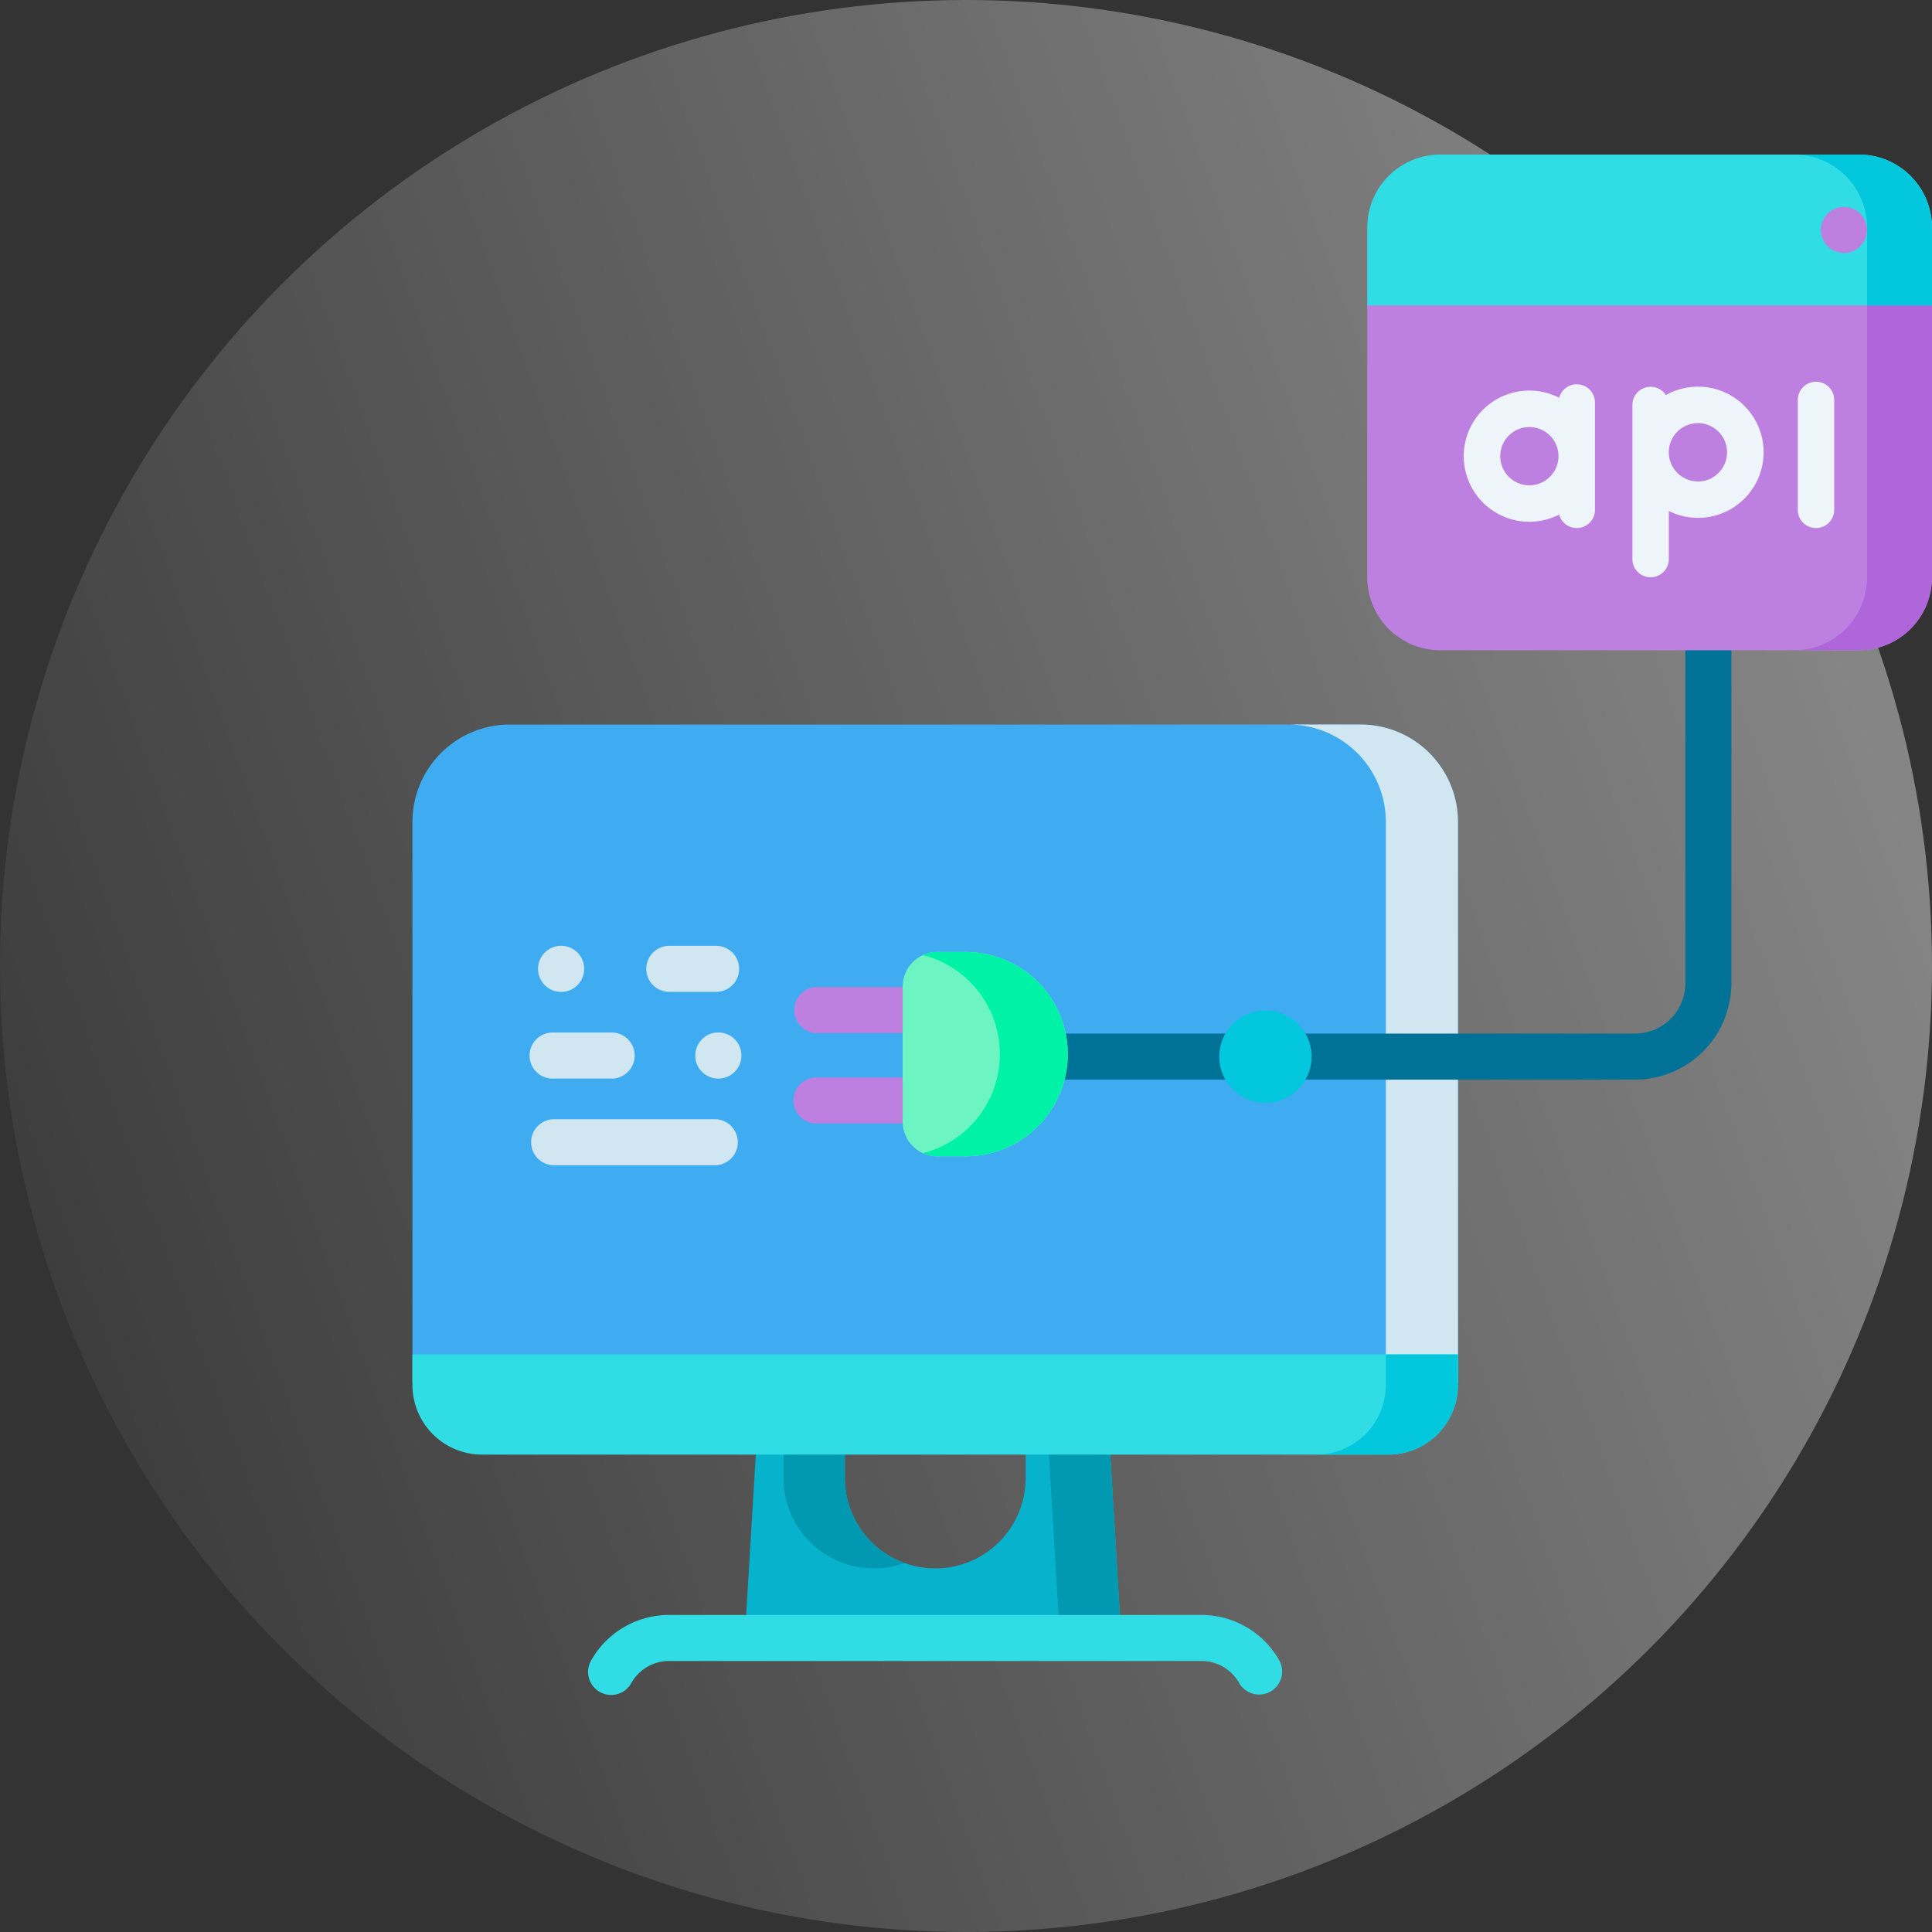 <svg xmlns="http://www.w3.org/2000/svg" xmlns:xlink="http://www.w3.org/1999/xlink" width="75" height="75" viewBox="0 0 75 75">
  <rect x="0" y="0" width="75" height="75" fill="#333333" stroke="none"/>
  <defs>
    <linearGradient id="linear-gradient" x1="0.974" y1="0.238" x2="-0.052" y2="0.609" gradientUnits="objectBoundingBox">
      <stop offset="0" stop-color="#fff"/>
      <stop offset="1" stop-color="#ffffff" stop-opacity="0.071"/>
    </linearGradient>
  </defs>
  <g id="Rest_Api" data-name="Rest Api" transform="translate(-187.662 -1357.662)">
    <g id="Group_7613" data-name="Group 7613" transform="translate(188 1358)">
      <circle id="Ellipse_376" data-name="Ellipse 376" cx="37.5" cy="37.5" r="37.5" transform="translate(-0.338 -0.338)" opacity="0.42" fill="url(#linear-gradient)"/>
    </g>
    <g id="Rest_Api-2" data-name="Rest Api" transform="translate(200.273 1363.662)">
      <path id="Path_52152" data-name="Path 52152" d="M43.987,211.231v-21.77a3.781,3.781,0,0,0-3.781-3.781H7.184A3.782,3.782,0,0,0,3.4,189.461v21.77Z" transform="translate(0 -163.554)" fill="#3facf1"/>
      <path id="Path_52153" data-name="Path 52153" d="M291.534,185.68h-2.8a3.781,3.781,0,0,1,3.781,3.781v21.77h2.8v-21.77A3.781,3.781,0,0,0,291.534,185.68Z" transform="translate(-251.328 -163.554)" fill="#d0e7f2"/>
      <path id="Path_52154" data-name="Path 52154" d="M125.752,412.378l.508,8.443H111.643l.508-8.443h3.377v2.235a3.509,3.509,0,1,0,7.019,0v-2.235Z" transform="translate(-95.342 -363.237)" fill="#07b2cd"/>
      <g id="Group_65426" data-name="Group 65426" transform="translate(17.803 49.141)">
        <path id="Path_52155" data-name="Path 52155" d="M127.753,418.122a3.5,3.5,0,0,0,1.191-.208,3.511,3.511,0,0,1-2.318-3.3v-2.235h-2.383v2.235A3.51,3.51,0,0,0,127.753,418.122Z" transform="translate(-124.243 -412.378)" fill="#0199b1"/>
        <path id="Path_52156" data-name="Path 52156" d="M212.427,412.378h-2.383l.508,8.443h2.383Z" transform="translate(-199.82 -412.378)" fill="#0199b1"/>
      </g>
      <path id="Path_52157" data-name="Path 52157" d="M3.4,390.875v1.185a2.705,2.705,0,0,0,2.706,2.705H41.282a2.705,2.705,0,0,0,2.706-2.705v-1.185Z" transform="translate(0 -344.297)" fill="#30dde5"/>
      <path id="Path_52158" data-name="Path 52158" d="M300.465,390.875v1.185a2.705,2.705,0,0,1-2.706,2.705h2.8a2.705,2.705,0,0,0,2.706-2.705v-1.185Z" transform="translate(-259.279 -344.297)" fill="#02c7dd"/>
      <g id="Group_65427" data-name="Group 65427" transform="translate(18.223 32.318)">
        <path id="Path_52159" data-name="Path 52159" d="M132.993,272.993h-4.335a.894.894,0,0,1,0-1.788h4.335a.894.894,0,0,1,0,1.788Z" transform="translate(-127.765 -271.206)" fill="#bd80e1"/>
      </g>
      <g id="Group_65428" data-name="Group 65428" transform="translate(18.223 35.828)">
        <path id="Path_52160" data-name="Path 52160" d="M132.993,302.443h-4.335a.894.894,0,1,1,0-1.787h4.335a.894.894,0,1,1,0,1.787Z" transform="translate(-127.765 -300.656)" fill="#bd80e1"/>
      </g>
      <g id="Group_65429" data-name="Group 65429" transform="translate(26.923 17.152)">
        <path id="Path_52161" data-name="Path 52161" d="M224.718,162.694H201.672a.894.894,0,0,1,0-1.787h23.046a1.954,1.954,0,0,0,1.951-1.951V144.829a.894.894,0,0,1,1.787,0v14.127A3.743,3.743,0,0,1,224.718,162.694Z" transform="translate(-200.778 -143.935)" fill="#017297"/>
      </g>
      <g id="Group_65431" data-name="Group 65431" transform="translate(8.275 30.715)">
        <circle id="Ellipse_583" data-name="Ellipse 583" cx="0.896" cy="0.896" r="0.896" fill="#d0e7f2"/>
        <g id="Group_65430" data-name="Group 65430" transform="translate(4.173 0.002)">
          <path id="Path_52162" data-name="Path 52162" d="M82.075,259.554H80.2a.894.894,0,0,1,0-1.787h1.876a.894.894,0,0,1,0,1.787Z" transform="translate(-79.306 -257.767)" fill="#d0e7f2"/>
        </g>
      </g>
      <g id="Group_65433" data-name="Group 65433" transform="translate(7.977 34.08)">
        <circle id="Ellipse_584" data-name="Ellipse 584" cx="0.896" cy="0.896" r="0.896" transform="translate(6.402)" fill="#d0e7f2"/>
        <g id="Group_65432" data-name="Group 65432" transform="translate(0 0.002)">
          <path id="Path_52163" data-name="Path 52163" d="M44.915,287.8H42.682a.894.894,0,1,1,0-1.787h2.233a.894.894,0,1,1,0,1.787Z" transform="translate(-41.788 -286.012)" fill="#d0e7f2"/>
        </g>
      </g>
      <path id="Path_52164" data-name="Path 52164" d="M165.533,267.7h-1.1a1.344,1.344,0,0,1-1.344-1.344v-5.244a1.344,1.344,0,0,1,1.344-1.344h1.1a3.966,3.966,0,1,1,0,7.932Z" transform="translate(-140.658 -228.812)" fill="#6cf5c2"/>
      <path id="Path_52165" data-name="Path 52165" d="M171.345,259.767h-1.1a1.335,1.335,0,0,0-.558.122,3.967,3.967,0,0,1,0,7.688,1.336,1.336,0,0,0,.558.122h1.1a3.966,3.966,0,1,0,0-7.932Z" transform="translate(-146.471 -228.812)" fill="#00f2a6"/>
      <g id="Group_65434" data-name="Group 65434" transform="translate(7.977 37.448)">
        <path id="Path_52166" data-name="Path 52166" d="M48.977,316.044H42.682a.894.894,0,0,1,0-1.787h6.295a.894.894,0,0,1,0,1.787Z" transform="translate(-41.788 -314.257)" fill="#d0e7f2"/>
      </g>
      <g id="Group_65435" data-name="Group 65435" transform="translate(10.22 56.691)">
        <path id="Path_52167" data-name="Path 52167" d="M61.5,478.839a.894.894,0,0,1-.779-1.33,3.474,3.474,0,0,1,3.028-1.775H84.417a3.475,3.475,0,0,1,3.028,1.775.894.894,0,0,1-1.56.873,1.685,1.685,0,0,0-1.469-.861H63.752a1.685,1.685,0,0,0-1.469.861A.893.893,0,0,1,61.5,478.839Z" transform="translate(-60.609 -475.733)" fill="#30dde5"/>
      </g>
      <g id="Group_65436" data-name="Group 65436" transform="translate(40.465 3.021)">
        <path id="Path_52168" data-name="Path 52168" d="M336.343,28.184V38.74a2.832,2.832,0,0,1-2.831,2.832h-16.26a2.833,2.833,0,0,1-2.832-2.832V28.184a2.833,2.833,0,0,1,2.832-2.832h16.26a2.832,2.832,0,0,1,2.831,2.832Z" transform="translate(-314.42 -25.352)" fill="#bd80e1"/>
        <path id="Path_52169" data-name="Path 52169" d="M456.018,25.352H453.5a2.832,2.832,0,0,1,2.831,2.832V38.74a2.832,2.832,0,0,1-2.831,2.832h2.518a2.832,2.832,0,0,0,2.831-2.832V28.184A2.832,2.832,0,0,0,456.018,25.352Z" transform="translate(-436.927 -25.352)" fill="#af66da"/>
      </g>
      <path id="Path_52170" data-name="Path 52170" d="M336.346,2.833V5.853H314.423V2.833A2.833,2.833,0,0,1,317.256,0h16.259a2.833,2.833,0,0,1,2.831,2.833Z" transform="translate(-273.957)" fill="#30dde5"/>
      <circle id="Ellipse_585" data-name="Ellipse 585" cx="1.792" cy="1.792" r="1.792" transform="translate(34.721 33.226)" fill="#02c7dd"/>
      <path id="Path_52171" data-name="Path 52171" d="M458.852,2.833V5.853h-2.519V2.833A2.832,2.832,0,0,0,453.5,0h2.518a2.833,2.833,0,0,1,2.831,2.833Z" transform="translate(-396.464)" fill="#02c7dd"/>
      <circle id="Ellipse_586" data-name="Ellipse 586" cx="0.896" cy="0.896" r="0.896" transform="translate(58.073 2.031)" fill="#bd80e1"/>
      <g id="Group_65437" data-name="Group 65437" transform="translate(44.214 8.818)">
        <path id="Path_52172" data-name="Path 52172" d="M455.386,74a.707.707,0,0,0-.707.707v4.266a.707.707,0,0,0,1.414,0V74.706A.707.707,0,0,0,455.386,74Z" transform="translate(-441.714 -73.999)" fill="#edf5fa"/>
        <path id="Path_52173" data-name="Path 52173" d="M350.261,74.841a.707.707,0,0,0-.682.523,2.546,2.546,0,1,0,0,4.534.707.707,0,0,0,1.39-.184V75.548A.707.707,0,0,0,350.261,74.841Zm-1.839,3.922a1.131,1.131,0,1,1,1.131-1.131A1.133,1.133,0,0,1,348.423,78.763Z" transform="translate(-345.877 -74.741)" fill="#edf5fa"/>
        <path id="Path_52174" data-name="Path 52174" d="M403.324,75.619a2.529,2.529,0,0,0-1.244.326.707.707,0,0,0-1.3.382V82.31a.707.707,0,0,0,1.415,0V80.445a2.546,2.546,0,1,0,1.131-4.826Zm0,3.677a1.131,1.131,0,1,1,1.131-1.131A1.133,1.133,0,0,1,403.324,79.3Z" transform="translate(-394.236 -75.426)" fill="#edf5fa"/>
      </g>
    </g>
  </g>
</svg>
